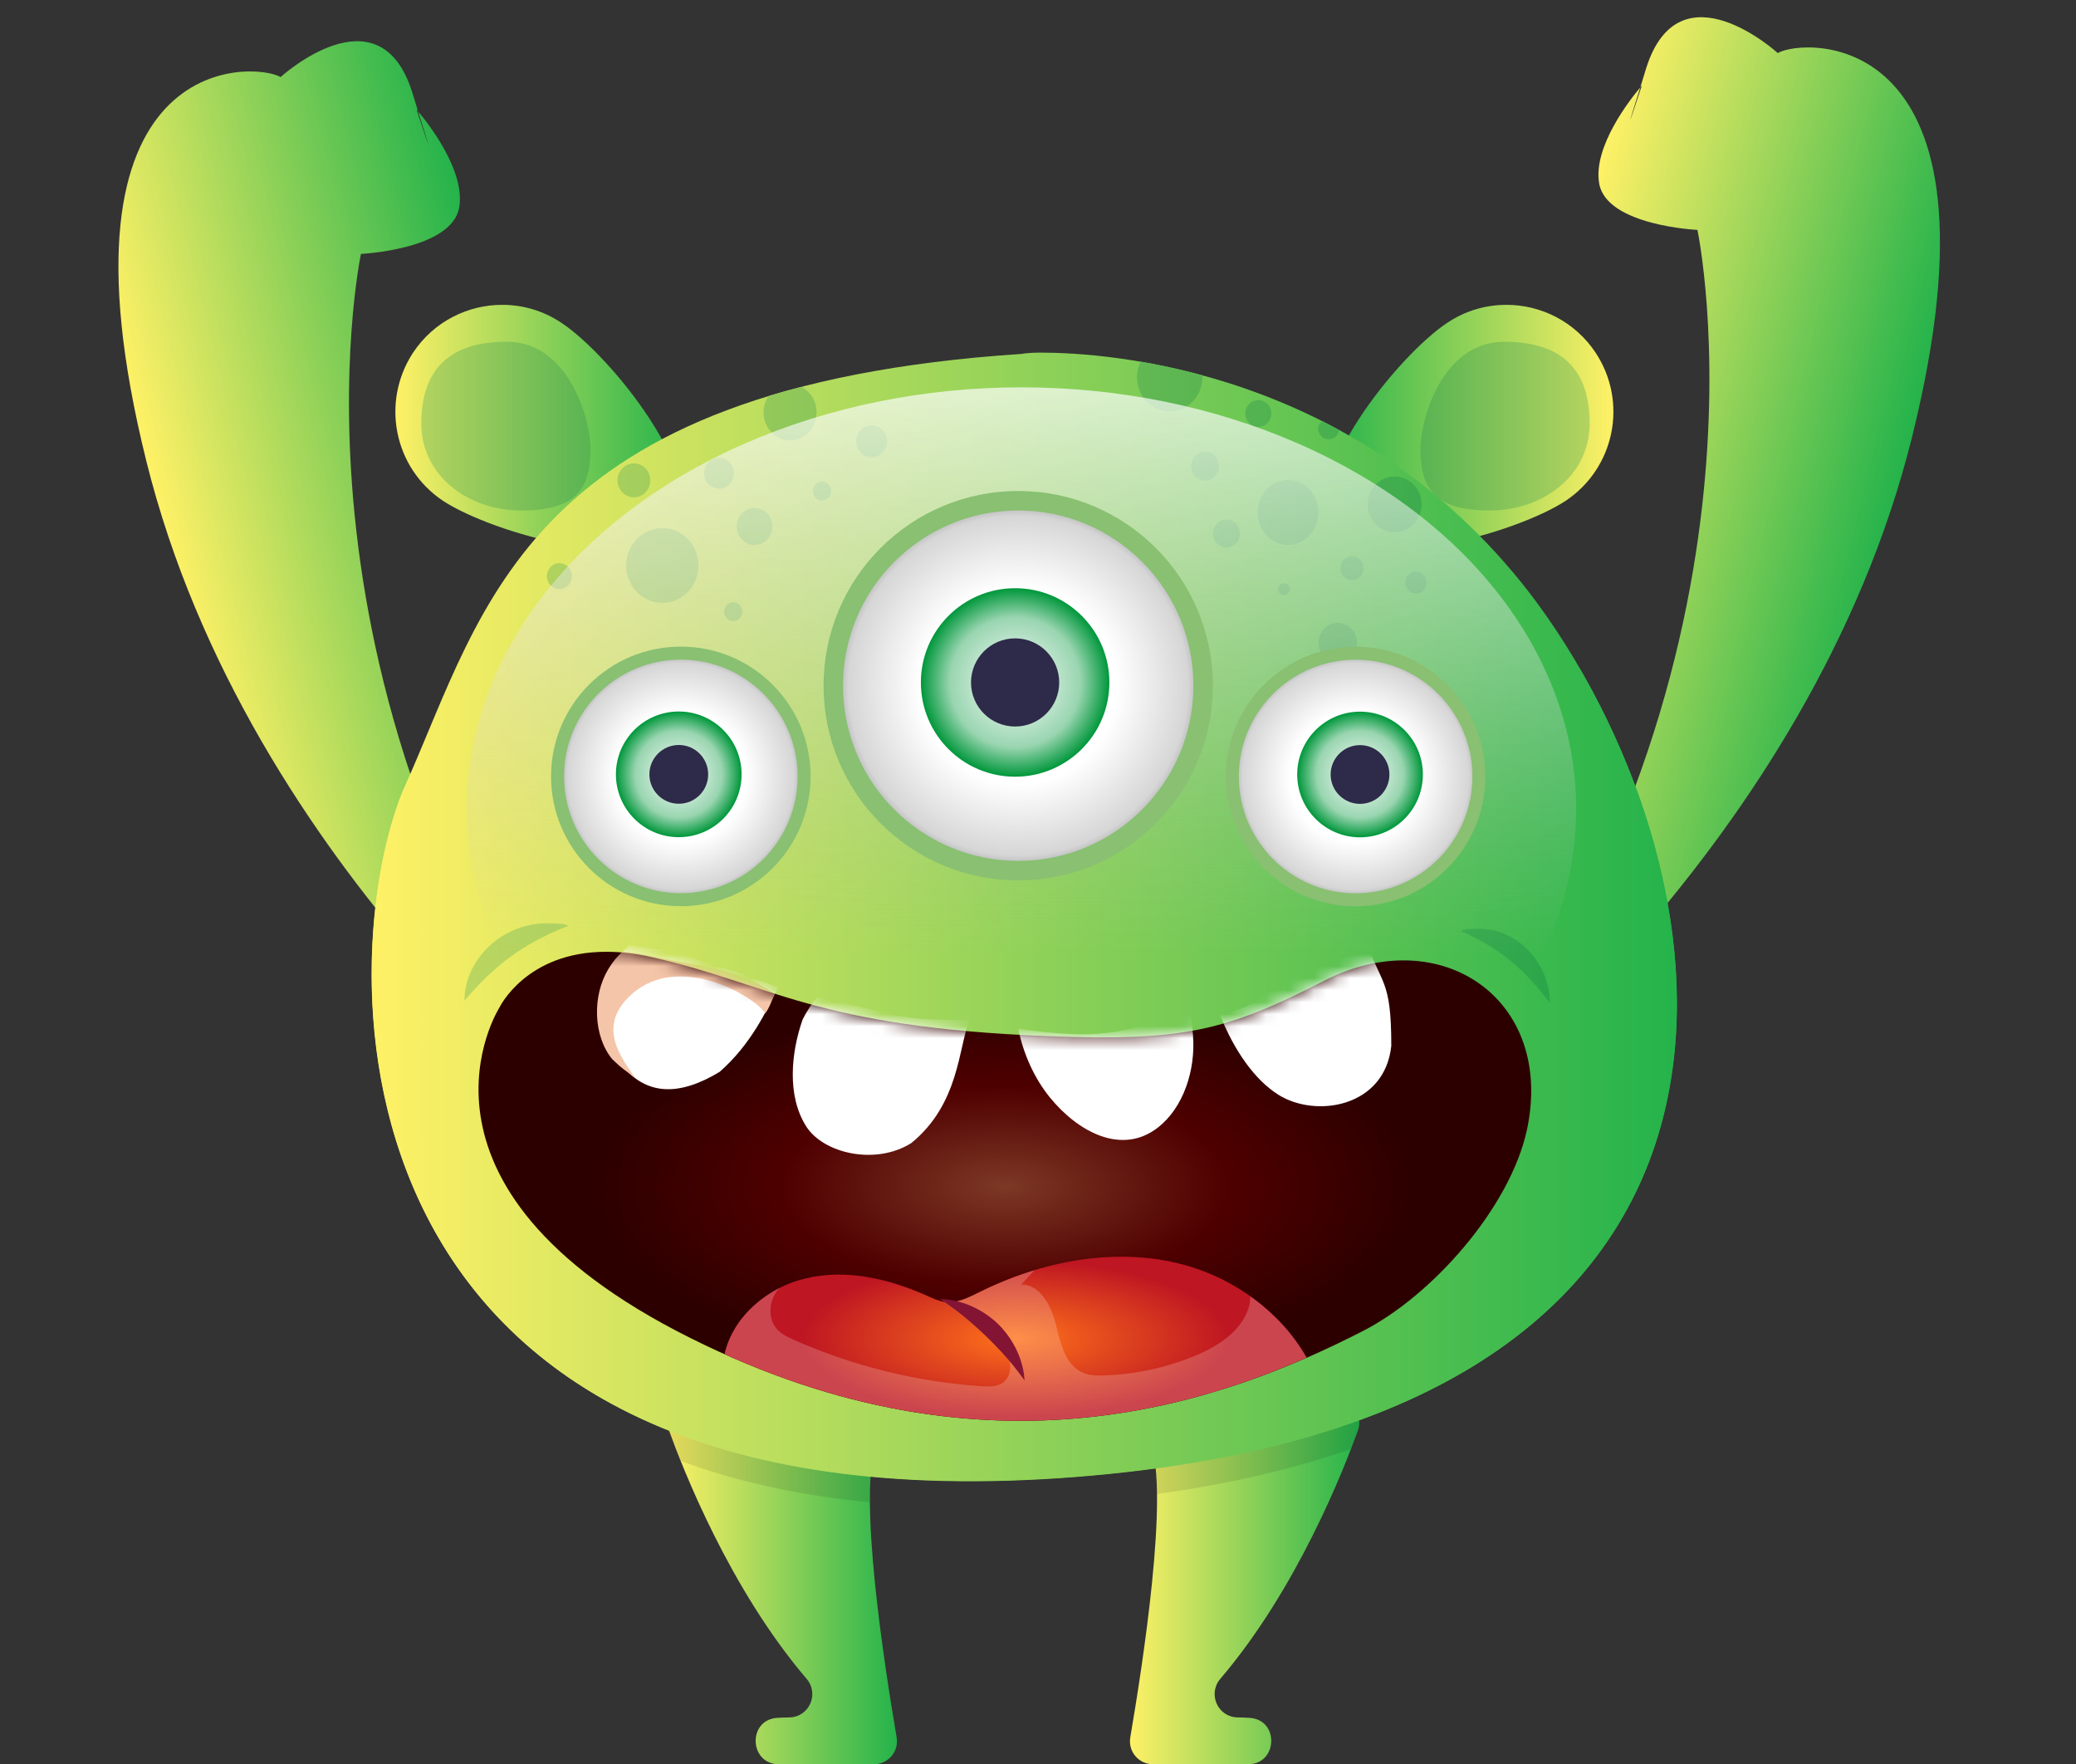 <svg width="173" height="147" viewBox="0 0 173 147" fill="none" xmlns="http://www.w3.org/2000/svg">
<rect x="0" y="0" width="173" height="147" fill="#333333" stroke="none"/>
<path d="M12.183 38.373C3.663 4.02 21.256 5.142 23.381 6.423C23.381 6.423 31.577 -1.064 34.345 7.667C34.531 8.287 34.694 8.817 34.842 9.288C34.745 9.153 34.701 9.101 34.701 9.101C34.701 9.101 36.772 15.405 34.842 9.288C35.602 10.178 38.827 14.229 38.261 17.318C37.605 20.811 30.08 21.155 30.08 21.155C30.08 21.155 22.232 58.045 50.537 95.069C50.537 95.069 20.696 72.695 12.183 38.373Z" fill="url(#paint0_linear_14011_164658)"/>
<path d="M95.839 120.171C97.503 124.206 95.17 139.026 94.194 144.744C93.984 145.929 94.883 147 96.088 147H104.005C106.491 147 106.625 143.29 104.139 143.137C103.795 143.118 103.469 143.099 103.144 143.099C101.481 143.08 100.62 141.149 101.691 139.886C108.097 132.39 111.999 122.409 113.165 119.177C113.51 118.202 113.031 117.131 112.075 116.729C110.66 116.156 108.384 115.869 105.975 115.869C100.639 115.869 94.653 117.284 95.839 120.171Z" fill="url(#paint1_linear_14011_164658)"/>
<path opacity="0.1" fill-rule="evenodd" clip-rule="evenodd" d="M112.587 120.733C112.826 120.117 113.021 119.591 113.17 119.177C113.515 118.202 113.037 117.131 112.08 116.729C110.665 116.155 108.389 115.869 105.98 115.869C100.644 115.869 94.659 117.284 95.844 120.171C96.231 121.108 96.401 122.627 96.424 124.478C102.565 123.639 107.928 122.365 112.587 120.733Z" fill="black"/>
<path d="M56.836 116.729C55.88 117.13 55.402 118.201 55.746 119.176C56.912 122.408 60.814 132.39 67.22 139.886C68.291 141.148 67.431 143.08 65.767 143.099C65.442 143.099 65.117 143.118 64.772 143.137C62.286 143.29 62.42 147 64.906 147H72.824C74.029 147 74.927 145.929 74.717 144.744C73.742 139.026 71.409 124.206 73.073 120.171C74.258 117.283 68.272 115.868 62.937 115.868C60.527 115.868 58.251 116.155 56.836 116.729Z" fill="url(#paint2_linear_14011_164658)"/>
<path opacity="0.1" fill-rule="evenodd" clip-rule="evenodd" d="M72.486 125.171C72.471 123.007 72.633 121.222 73.067 120.171C74.253 117.283 68.267 115.868 62.931 115.868C60.521 115.868 58.246 116.155 56.831 116.729C55.874 117.13 55.396 118.201 55.74 119.176C55.965 119.797 56.289 120.667 56.714 121.721C61.212 123.399 66.436 124.598 72.486 125.171Z" fill="black"/>
<path d="M141.452 19.155C141.452 19.155 133.926 18.811 133.27 15.319C132.704 12.229 135.929 8.178 136.689 7.288C134.76 13.405 136.83 7.101 136.83 7.101C136.83 7.101 136.786 7.153 136.689 7.288C136.837 6.817 137 6.287 137.186 5.667C139.954 -3.064 148.15 4.423 148.15 4.423C150.275 3.142 167.868 2.02 159.349 36.372C150.837 70.695 120.997 93.069 120.997 93.069C149.301 56.045 141.452 19.155 141.452 19.155Z" fill="url(#paint3_linear_14011_164658)"/>
<path d="M34.429 29.374C31.723 33.493 32.824 39.001 36.92 41.731C41.039 44.437 53.636 48.005 56.343 43.91C59.073 39.815 50.882 29.59 46.763 26.884C45.254 25.878 43.554 25.399 41.853 25.399C38.979 25.399 36.153 26.788 34.429 29.374Z" fill="url(#paint4_linear_14011_164658)"/>
<path d="M35.108 35.308C35.108 31.029 37.192 28.475 42.246 28.475C47.3 28.474 49.208 34.754 49.208 37.43C49.208 40.775 47.936 42.537 43.448 42.537C38.96 42.537 35.108 39.588 35.108 35.308Z" fill="url(#paint5_linear_14011_164658)"/>
<path d="M120.625 26.884C116.506 29.59 108.315 39.815 111.045 43.91C113.752 48.005 126.349 44.437 130.468 41.731C134.563 39.001 135.689 33.493 132.959 29.374C131.235 26.788 128.409 25.399 125.535 25.399C123.834 25.399 122.134 25.878 120.625 26.884Z" fill="url(#paint6_linear_14011_164658)"/>
<path d="M132.475 35.308C132.475 31.029 130.391 28.475 125.337 28.475C120.283 28.474 118.375 34.754 118.375 37.43C118.375 40.775 119.647 42.537 124.135 42.537C128.624 42.537 132.475 39.588 132.475 35.308Z" fill="url(#paint7_linear_14011_164658)"/>
<path d="M85.14 29.488C43.802 32.208 40.43 50.591 33.794 65.384C27.593 79.416 26.07 128.038 89.709 123.035C153.348 118.031 144.21 71.258 127.457 49.394C112.989 30.685 92.32 29.38 86.663 29.38C85.684 29.38 85.14 29.488 85.14 29.488Z" fill="url(#paint8_linear_14011_164658)"/>
<path d="M136.158 69.653C140.618 88.471 133.547 101.089 122.234 110.878C110.921 120.559 73.826 127.412 49.241 112.183C29.987 100.11 31.945 75.962 33.685 65.629C27.593 79.987 26.506 128.064 89.708 123.061C147.798 118.492 145.296 79.008 131.589 55.621C133.221 59.429 134.853 64.106 136.158 69.653Z" fill="url(#paint9_linear_14011_164658)"/>
<path fill-rule="evenodd" clip-rule="evenodd" d="M100.202 31.437C100.202 33.006 98.981 34.278 97.476 34.278C95.97 34.278 94.75 33.006 94.75 31.437C94.75 30.968 94.859 30.525 95.052 30.135C96.644 30.408 98.373 30.776 100.197 31.272C100.2 31.327 100.202 31.382 100.202 31.437ZM110.165 35.079C109.975 35.237 109.854 35.475 109.854 35.74C109.854 36.217 110.244 36.603 110.725 36.603C111.177 36.603 111.548 36.263 111.592 35.827C111.115 35.567 110.639 35.318 110.165 35.079ZM66.775 32.234C67.524 32.608 68.043 33.416 68.043 34.353C68.043 35.646 67.056 36.694 65.837 36.694C64.619 36.694 63.631 35.646 63.631 34.353C63.631 33.851 63.78 33.386 64.034 33.005C64.916 32.736 65.829 32.478 66.775 32.234ZM105.946 34.459C105.946 35.079 105.46 35.581 104.861 35.581C104.262 35.581 103.777 35.079 103.777 34.459C103.777 33.839 104.262 33.336 104.861 33.336C105.46 33.336 105.946 33.839 105.946 34.459ZM100.428 40.049C101.072 40.049 101.593 39.509 101.593 38.843C101.593 38.176 101.072 37.636 100.428 37.636C99.785 37.636 99.263 38.176 99.263 38.843C99.263 39.509 99.785 40.049 100.428 40.049ZM116.217 44.359C117.458 44.359 118.465 43.316 118.465 42.031C118.465 40.745 117.458 39.702 116.217 39.702C114.975 39.702 113.968 40.745 113.968 42.031C113.968 43.316 114.975 44.359 116.217 44.359ZM113.633 47.351C113.633 47.902 113.201 48.349 112.669 48.349C112.136 48.349 111.705 47.902 111.705 47.351C111.705 46.8 112.136 46.353 112.669 46.353C113.201 46.353 113.633 46.8 113.633 47.351ZM117.991 49.45C118.479 49.45 118.875 49.041 118.875 48.536C118.875 48.031 118.479 47.621 117.991 47.621C117.503 47.621 117.107 48.031 117.107 48.536C117.107 49.041 117.503 49.45 117.991 49.45ZM113.092 53.56C113.092 54.478 112.373 55.222 111.486 55.222C110.599 55.222 109.88 54.478 109.88 53.56C109.88 52.642 110.599 51.897 111.486 51.897C112.373 51.897 113.092 52.642 113.092 53.56ZM47.336 77.15C43.551 78.642 41.214 80.423 38.702 83.391C38.702 79.966 41.824 76.929 45.57 76.929C47.366 76.929 47.336 77.15 47.336 77.15ZM121.789 77.6C125.021 79.03 127.017 80.737 129.162 83.583C129.162 80.299 126.496 77.388 123.297 77.388C121.763 77.388 121.789 77.6 121.789 77.6ZM109.877 42.702C109.877 44.193 108.743 45.402 107.343 45.402C105.944 45.402 104.81 44.193 104.81 42.702C104.81 41.21 105.944 40.001 107.343 40.001C108.743 40.001 109.877 41.21 109.877 42.702ZM106.991 49.581C107.262 49.581 107.482 49.361 107.482 49.09C107.482 48.819 107.262 48.599 106.991 48.599C106.72 48.599 106.5 48.819 106.5 49.09C106.5 49.361 106.72 49.581 106.991 49.581ZM103.327 44.457C103.327 45.1 102.824 45.621 102.203 45.621C101.582 45.621 101.078 45.1 101.078 44.457C101.078 43.815 101.582 43.293 102.203 43.293C102.824 43.293 103.327 43.815 103.327 44.457ZM72.636 38.102C73.346 38.102 73.921 37.507 73.921 36.772C73.921 36.037 73.346 35.442 72.636 35.442C71.926 35.442 71.351 36.037 71.351 36.772C71.351 37.507 71.926 38.102 72.636 38.102ZM68.498 41.703C68.919 41.703 69.261 41.349 69.261 40.912C69.261 40.476 68.919 40.122 68.498 40.122C68.077 40.122 67.735 40.476 67.735 40.912C67.735 41.349 68.077 41.703 68.498 41.703ZM61.166 39.431C61.166 40.143 60.608 40.72 59.921 40.72C59.233 40.72 58.675 40.143 58.675 39.431C58.675 38.719 59.233 38.142 59.921 38.142C60.608 38.142 61.166 38.719 61.166 39.431ZM62.88 45.406C63.701 45.406 64.366 44.718 64.366 43.868C64.366 43.018 63.701 42.33 62.88 42.33C62.059 42.33 61.394 43.018 61.394 43.868C61.394 44.718 62.059 45.406 62.88 45.406ZM61.865 50.962C61.865 51.398 61.524 51.752 61.102 51.752C60.681 51.752 60.34 51.398 60.34 50.962C60.34 50.526 60.681 50.172 61.102 50.172C61.524 50.172 61.865 50.526 61.865 50.962ZM55.191 50.237C56.855 50.237 58.203 48.841 58.203 47.119C58.203 45.397 56.855 44.001 55.191 44.001C53.527 44.001 52.179 45.397 52.179 47.119C52.179 48.841 53.527 50.237 55.191 50.237ZM57.413 56.579C57.413 57.681 56.55 58.575 55.485 58.575C54.421 58.575 53.558 57.681 53.558 56.579C53.558 55.477 54.421 54.584 55.485 54.584C56.55 54.584 57.413 55.477 57.413 56.579ZM46.617 49.087C47.194 49.087 47.662 48.603 47.662 48.006C47.662 47.41 47.194 46.926 46.617 46.926C46.04 46.926 45.573 47.41 45.573 48.006C45.573 48.603 46.04 49.087 46.617 49.087ZM54.19 40.024C54.19 40.805 53.579 41.438 52.824 41.438C52.07 41.438 51.459 40.805 51.459 40.024C51.459 39.244 52.07 38.611 52.824 38.611C53.579 38.611 54.19 39.244 54.19 40.024Z" fill="url(#paint10_linear_14011_164658)"/>
<path d="M41.62 83.95C41.62 83.95 32.111 98.798 57.514 111.477C82.577 124.02 102.104 116.766 113.515 110.935C119.322 107.985 125.809 100.663 127.235 94.188C129.613 83.204 120.002 76.763 110.357 81.712C102.172 85.916 98.592 86.775 87.284 86.334C67.926 85.588 64.204 81.984 54.424 79.78C52.997 79.441 51.707 79.305 50.518 79.305C43.828 79.305 41.62 83.95 41.62 83.95Z" fill="url(#paint11_radial_14011_164658)"/>
<mask id="mask0_14011_164658" style="mask-type:alpha" maskUnits="userSpaceOnUse" x="39" y="79" width="89" height="40">
<path d="M41.62 83.95C41.62 83.95 32.111 98.798 57.514 111.477C82.577 124.02 102.104 116.766 113.515 110.935C119.322 107.985 125.809 100.663 127.235 94.188C129.613 83.204 120.002 76.763 110.357 81.712C102.172 85.916 98.592 86.775 87.284 86.334C67.926 85.588 64.204 81.984 54.424 79.78C52.997 79.441 51.707 79.305 50.518 79.305C43.828 79.305 41.62 83.95 41.62 83.95Z" fill="url(#paint12_radial_14011_164658)"/>
</mask>
<g mask="url(#mask0_14011_164658)">
<path d="M84.85 85.709C85.294 87.856 86.208 89.861 87.488 91.438C89.809 94.293 93.472 96.305 96.499 93.945C98.592 92.313 99.657 89.194 99.414 86.232C99.344 85.363 99.228 84.477 99.046 83.63C96.397 85.292 93.328 86.35 89.268 86.157C87.694 86.082 86.231 85.924 84.85 85.709Z" fill="white"/>
<path d="M113.778 78.221C113.778 78.221 111.799 80.84 111.075 79.572C110.659 79.906 108.518 80.239 108.101 80.654C104.014 84.71 101.613 84.441 101.613 84.441C102.849 87.571 104.575 89.978 106.514 91.207C109.625 93.182 115.4 92.279 115.941 87.142C115.941 81.465 115.098 82.157 113.778 78.221Z" fill="white"/>
<path d="M68.088 83.088C67.713 83.518 67.203 84.304 66.887 84.944C65.926 87.683 65.547 91.314 67.203 93.882C68.629 96.095 72.931 97.12 75.929 95.253C79.96 91.983 79.858 87.286 80.795 84.98C77.28 84.98 76.075 84.963 73.458 84.321C73.458 84.321 70.522 83.628 68.088 83.088Z" fill="white"/>
<path d="M59.978 89.305C56.648 91.321 53.76 91.421 51.565 88.428C49.854 86.096 49.873 82.747 51.239 80.31C51.592 79.679 51.984 79.169 52.414 78.762C53.249 78.833 54.959 79.107 55.923 79.345C59.697 80.276 64.844 82.262 64.844 82.262C63.866 84.238 62.596 86.996 59.978 89.305Z" fill="white"/>
<path d="M52.628 82.852C56.661 79.244 63.063 83.15 63.763 84.438C64.15 83.953 64.281 83.364 64.574 82.816C61.344 80.55 58.344 80.583 54.57 79.721C53.606 79.501 52.709 79.368 51.873 79.302C51.444 79.68 51.052 80.152 50.699 80.737C49.333 82.995 49.435 86.331 51.025 88.26C52.138 89.305 51.598 88.764 52.95 89.845C51.868 88.223 49.61 85.552 52.628 82.852Z" fill="#F5C5A9"/>
</g>
<path d="M81.709 107.618C80.747 108.099 79.731 108.634 78.68 108.474C78.181 108.402 77.718 108.171 77.272 107.975C74.1 106.549 70.536 105.712 67.168 106.513C63.979 107.244 61.074 109.685 60.379 112.839C81.014 122.087 97.676 118.042 108.885 113.124C106.746 109.329 102.826 106.478 98.549 105.355C96.874 104.91 95.163 104.714 93.435 104.714C89.408 104.714 85.345 105.819 81.709 107.618Z" fill="url(#paint13_radial_14011_164658)"/>
<path opacity="0.2" d="M108.891 113.128C107.75 111.11 106.108 109.373 104.186 108.009C104.188 108.306 104.162 108.603 104.078 108.888C103.481 110.912 101.492 112.188 99.538 112.989C97.139 113.972 94.565 114.523 91.974 114.606C91.41 114.623 90.83 114.616 90.305 114.409C88.811 113.819 88.38 111.965 88.002 110.405C87.623 108.845 86.706 107.022 85.101 107.032C85.472 106.634 85.843 106.234 86.216 105.836C84.667 106.307 83.156 106.907 81.713 107.62C80.757 108.092 79.74 108.626 78.684 108.472C78.682 108.472 78.679 108.47 78.677 108.47L82.232 111.145C82.896 111.645 83.582 112.171 83.954 112.914C84.325 113.658 84.272 114.682 83.609 115.183C83.113 115.558 82.433 115.546 81.813 115.505C76.412 115.147 71.076 113.827 66.131 111.626C65.645 111.409 65.15 111.175 64.785 110.788C63.963 109.917 64.058 108.429 64.806 107.493C64.87 107.412 64.956 107.358 65.026 107.285C62.761 108.418 60.919 110.411 60.378 112.832C81.012 122.079 97.675 118.043 108.891 113.128Z" fill="white"/>
<path fill-rule="evenodd" clip-rule="evenodd" d="M83.138 110.285C84.218 111.325 84.834 112.573 85.103 113.495C85.241 113.958 85.315 114.34 85.342 114.608C85.367 114.872 85.381 115.021 85.381 115.021C85.381 115.021 85.035 114.53 84.47 113.823C83.904 113.112 83.091 112.224 82.149 111.314C81.202 110.408 80.281 109.632 79.547 109.096C78.82 108.558 78.316 108.232 78.316 108.232C78.316 108.232 78.465 108.241 78.73 108.255C79 108.272 79.384 108.33 79.852 108.45C80.785 108.683 82.054 109.248 83.138 110.285Z" fill="#831434"/>
<ellipse cx="85.121" cy="67.419" rx="46.229" ry="35.145" fill="url(#paint14_linear_14011_164658)" fill-opacity="0.7"/>
<path fill-rule="evenodd" clip-rule="evenodd" d="M101.072 57.133C101.072 66.091 93.81 73.354 84.852 73.354C75.893 73.354 68.631 66.091 68.631 57.133C68.631 48.174 75.893 40.912 84.852 40.912C93.81 40.912 101.072 48.174 101.072 57.133Z" fill="#89C072"/>
<path fill-rule="evenodd" clip-rule="evenodd" d="M99.45 57.133C99.45 65.195 92.914 71.73 84.852 71.73C76.789 71.73 70.253 65.195 70.253 57.133C70.253 49.071 76.789 42.535 84.852 42.535C92.914 42.535 99.45 49.071 99.45 57.133Z" fill="url(#paint15_radial_14011_164658)"/>
<path fill-rule="evenodd" clip-rule="evenodd" d="M92.448 56.864C92.448 61.201 88.931 64.717 84.594 64.717C80.256 64.717 76.74 61.201 76.74 56.864C76.74 52.527 80.256 49.011 84.594 49.011C88.931 49.011 92.448 52.527 92.448 56.864Z" fill="url(#paint16_radial_14011_164658)"/>
<path d="M88.267 56.864C88.267 58.892 86.622 60.536 84.594 60.536C82.563 60.536 80.918 58.892 80.918 56.864C80.918 54.836 82.563 53.19 84.594 53.19C86.622 53.19 88.267 54.836 88.267 56.864Z" fill="#2E2A49"/>
<path fill-rule="evenodd" clip-rule="evenodd" d="M123.782 64.703C123.782 70.675 118.94 75.516 112.968 75.516C106.996 75.516 102.154 70.675 102.154 64.703C102.154 58.73 106.996 53.889 112.968 53.889C118.94 53.889 123.782 58.73 123.782 64.703Z" fill="#89C072"/>
<path fill-rule="evenodd" clip-rule="evenodd" d="M122.701 64.7C122.701 70.075 118.344 74.432 112.969 74.432C107.594 74.432 103.236 70.075 103.236 64.7C103.236 59.326 107.594 54.969 112.969 54.969C118.344 54.969 122.701 59.326 122.701 64.7Z" fill="url(#paint17_radial_14011_164658)"/>
<path fill-rule="evenodd" clip-rule="evenodd" d="M118.573 64.532C118.573 67.424 116.229 69.767 113.337 69.767C110.446 69.767 108.102 67.424 108.102 64.532C108.102 61.641 110.446 59.297 113.337 59.297C116.229 59.297 118.573 61.641 118.573 64.532Z" fill="url(#paint18_radial_14011_164658)"/>
<path d="M115.785 64.533C115.785 65.885 114.689 66.981 113.337 66.981C111.983 66.981 110.886 65.885 110.886 64.533C110.886 63.181 111.983 62.084 113.337 62.084C114.689 62.084 115.785 63.181 115.785 64.533Z" fill="#2E2A49"/>
<path fill-rule="evenodd" clip-rule="evenodd" d="M67.55 64.692C67.55 70.664 62.708 75.506 56.736 75.506C50.763 75.506 45.922 70.664 45.922 64.692C45.922 58.719 50.763 53.878 56.736 53.878C62.708 53.878 67.55 58.719 67.55 64.692Z" fill="#89C072"/>
<path fill-rule="evenodd" clip-rule="evenodd" d="M66.47 64.692C66.47 70.066 62.112 74.423 56.737 74.423C51.362 74.423 47.005 70.066 47.005 64.692C47.005 59.317 51.362 54.96 56.737 54.96C62.112 54.96 66.47 59.317 66.47 64.692Z" fill="url(#paint19_radial_14011_164658)"/>
<path fill-rule="evenodd" clip-rule="evenodd" d="M61.799 64.519C61.799 67.411 59.455 69.755 56.563 69.755C53.671 69.755 51.327 67.411 51.327 64.519C51.327 61.628 53.671 59.284 56.563 59.284C59.455 59.284 61.799 61.628 61.799 64.519Z" fill="url(#paint20_radial_14011_164658)"/>
<path d="M59.015 64.522C59.015 65.874 57.918 66.971 56.567 66.971C55.212 66.971 54.116 65.874 54.116 64.522C54.116 63.17 55.212 62.073 56.567 62.073C57.918 62.073 59.015 63.17 59.015 64.522Z" fill="#2E2A49"/>
<defs>
<linearGradient id="paint0_linear_14011_164658" x1="27.65" y1="100.731" x2="57.524" y2="93.321" gradientUnits="userSpaceOnUse">
<stop stop-color="#FFF166"/>
<stop offset="1" stop-color="#24B34B"/>
</linearGradient>
<linearGradient id="paint1_linear_14011_164658" x1="94.156" y1="115.87" x2="113.28" y2="115.87" gradientUnits="userSpaceOnUse">
<stop stop-color="#FFF166"/>
<stop offset="1" stop-color="#24B34B"/>
</linearGradient>
<linearGradient id="paint2_linear_14011_164658" x1="55.631" y1="115.869" x2="74.755" y2="115.869" gradientUnits="userSpaceOnUse">
<stop stop-color="#FFF166"/>
<stop offset="1" stop-color="#24B34B"/>
</linearGradient>
<linearGradient id="paint3_linear_14011_164658" x1="114.01" y1="91.322" x2="143.884" y2="98.731" gradientUnits="userSpaceOnUse">
<stop stop-color="#FFF166"/>
<stop offset="1" stop-color="#24B34B"/>
</linearGradient>
<linearGradient id="paint4_linear_14011_164658" x1="32.944" y1="23.613" x2="56.893" y2="23.613" gradientUnits="userSpaceOnUse">
<stop stop-color="#FFF166"/>
<stop offset="1" stop-color="#24B34B"/>
</linearGradient>
<linearGradient id="paint5_linear_14011_164658" x1="49.208" y1="35.756" x2="35.108" y2="35.756" gradientUnits="userSpaceOnUse">
<stop stop-color="#58B452"/>
<stop offset="1" stop-color="#B4D360"/>
</linearGradient>
<linearGradient id="paint6_linear_14011_164658" x1="134.444" y1="23.614" x2="110.495" y2="23.614" gradientUnits="userSpaceOnUse">
<stop stop-color="#FFF166"/>
<stop offset="1" stop-color="#24B34B"/>
</linearGradient>
<linearGradient id="paint7_linear_14011_164658" x1="118.375" y1="35.756" x2="132.475" y2="35.756" gradientUnits="userSpaceOnUse">
<stop stop-color="#58B452"/>
<stop offset="1" stop-color="#B4D360"/>
</linearGradient>
<linearGradient id="paint8_linear_14011_164658" x1="30.965" y1="22.021" x2="139.75" y2="22.021" gradientUnits="userSpaceOnUse">
<stop stop-color="#FFF166"/>
<stop offset="1" stop-color="#24B34B"/>
</linearGradient>
<linearGradient id="paint9_linear_14011_164658" x1="30.966" y1="35.128" x2="139.748" y2="35.128" gradientUnits="userSpaceOnUse">
<stop stop-color="#FFF166"/>
<stop offset="1" stop-color="#24B34B"/>
</linearGradient>
<linearGradient id="paint10_linear_14011_164658" x1="38.702" y1="69.822" x2="129.162" y2="69.822" gradientUnits="userSpaceOnUse">
<stop stop-color="#BBD660"/>
<stop offset="1" stop-color="#2CA64B"/>
</linearGradient>
<radialGradient id="paint11_radial_14011_164658" cx="0" cy="0" r="1" gradientUnits="userSpaceOnUse" gradientTransform="translate(83.732 98.843) scale(33.961 15.129)">
<stop stop-color="#7D3825"/>
<stop offset="0.54" stop-color="#4F0000"/>
<stop offset="1" stop-color="#2D0000"/>
</radialGradient>
<radialGradient id="paint12_radial_14011_164658" cx="0" cy="0" r="1" gradientUnits="userSpaceOnUse" gradientTransform="translate(83.732 98.843) scale(33.961 15.129)">
<stop stop-color="#7D3825"/>
<stop offset="0.54" stop-color="#4F0000"/>
<stop offset="1" stop-color="#2D0000"/>
</radialGradient>
<radialGradient id="paint13_radial_14011_164658" cx="0" cy="0" r="1" gradientUnits="userSpaceOnUse" gradientTransform="translate(84.632 111.545) scale(17.82 6.546)">
<stop stop-color="#FF721B"/>
<stop offset="1" stop-color="#BE1622"/>
</radialGradient>
<linearGradient id="paint14_linear_14011_164658" x1="85.121" y1="32.274" x2="84.85" y2="79.576" gradientUnits="userSpaceOnUse">
<stop stop-color="white"/>
<stop offset="1" stop-color="#C4C4C4" stop-opacity="0"/>
</linearGradient>
<radialGradient id="paint15_radial_14011_164658" cx="0" cy="0" r="1" gradientUnits="userSpaceOnUse" gradientTransform="translate(84.852 57.132) scale(14.599 14.597)">
<stop stop-color="white"/>
<stop offset="0.56" stop-color="white"/>
<stop offset="0.97" stop-color="#D6D6D6"/>
<stop offset="1" stop-color="#C6C6C6"/>
</radialGradient>
<radialGradient id="paint16_radial_14011_164658" cx="0" cy="0" r="1" gradientUnits="userSpaceOnUse" gradientTransform="translate(84.594 56.864) scale(7.854 7.853)">
<stop stop-color="white"/>
<stop offset="0.69" stop-color="#99D5B0"/>
<stop offset="1" stop-color="#00973B"/>
</radialGradient>
<radialGradient id="paint17_radial_14011_164658" cx="0" cy="0" r="1" gradientUnits="userSpaceOnUse" gradientTransform="translate(112.969 64.7) scale(9.732 9.732)">
<stop stop-color="white"/>
<stop offset="0.56" stop-color="white"/>
<stop offset="0.97" stop-color="#D6D6D6"/>
<stop offset="1" stop-color="#C6C6C6"/>
</radialGradient>
<radialGradient id="paint18_radial_14011_164658" cx="0" cy="0" r="1" gradientUnits="userSpaceOnUse" gradientTransform="translate(113.337 64.532) scale(5.236 5.235)">
<stop stop-color="white"/>
<stop offset="0.69" stop-color="#99D5B0"/>
<stop offset="1" stop-color="#00973B"/>
</radialGradient>
<radialGradient id="paint19_radial_14011_164658" cx="0" cy="0" r="1" gradientUnits="userSpaceOnUse" gradientTransform="translate(56.737 64.692) scale(9.732 9.732)">
<stop stop-color="white"/>
<stop offset="0.56" stop-color="white"/>
<stop offset="0.97" stop-color="#D6D6D6"/>
<stop offset="1" stop-color="#C6C6C6"/>
</radialGradient>
<radialGradient id="paint20_radial_14011_164658" cx="0" cy="0" r="1" gradientUnits="userSpaceOnUse" gradientTransform="translate(56.563 64.52) scale(5.236 5.235)">
<stop stop-color="white"/>
<stop offset="0.69" stop-color="#99D5B0"/>
<stop offset="1" stop-color="#00973B"/>
</radialGradient>
</defs>
</svg>
